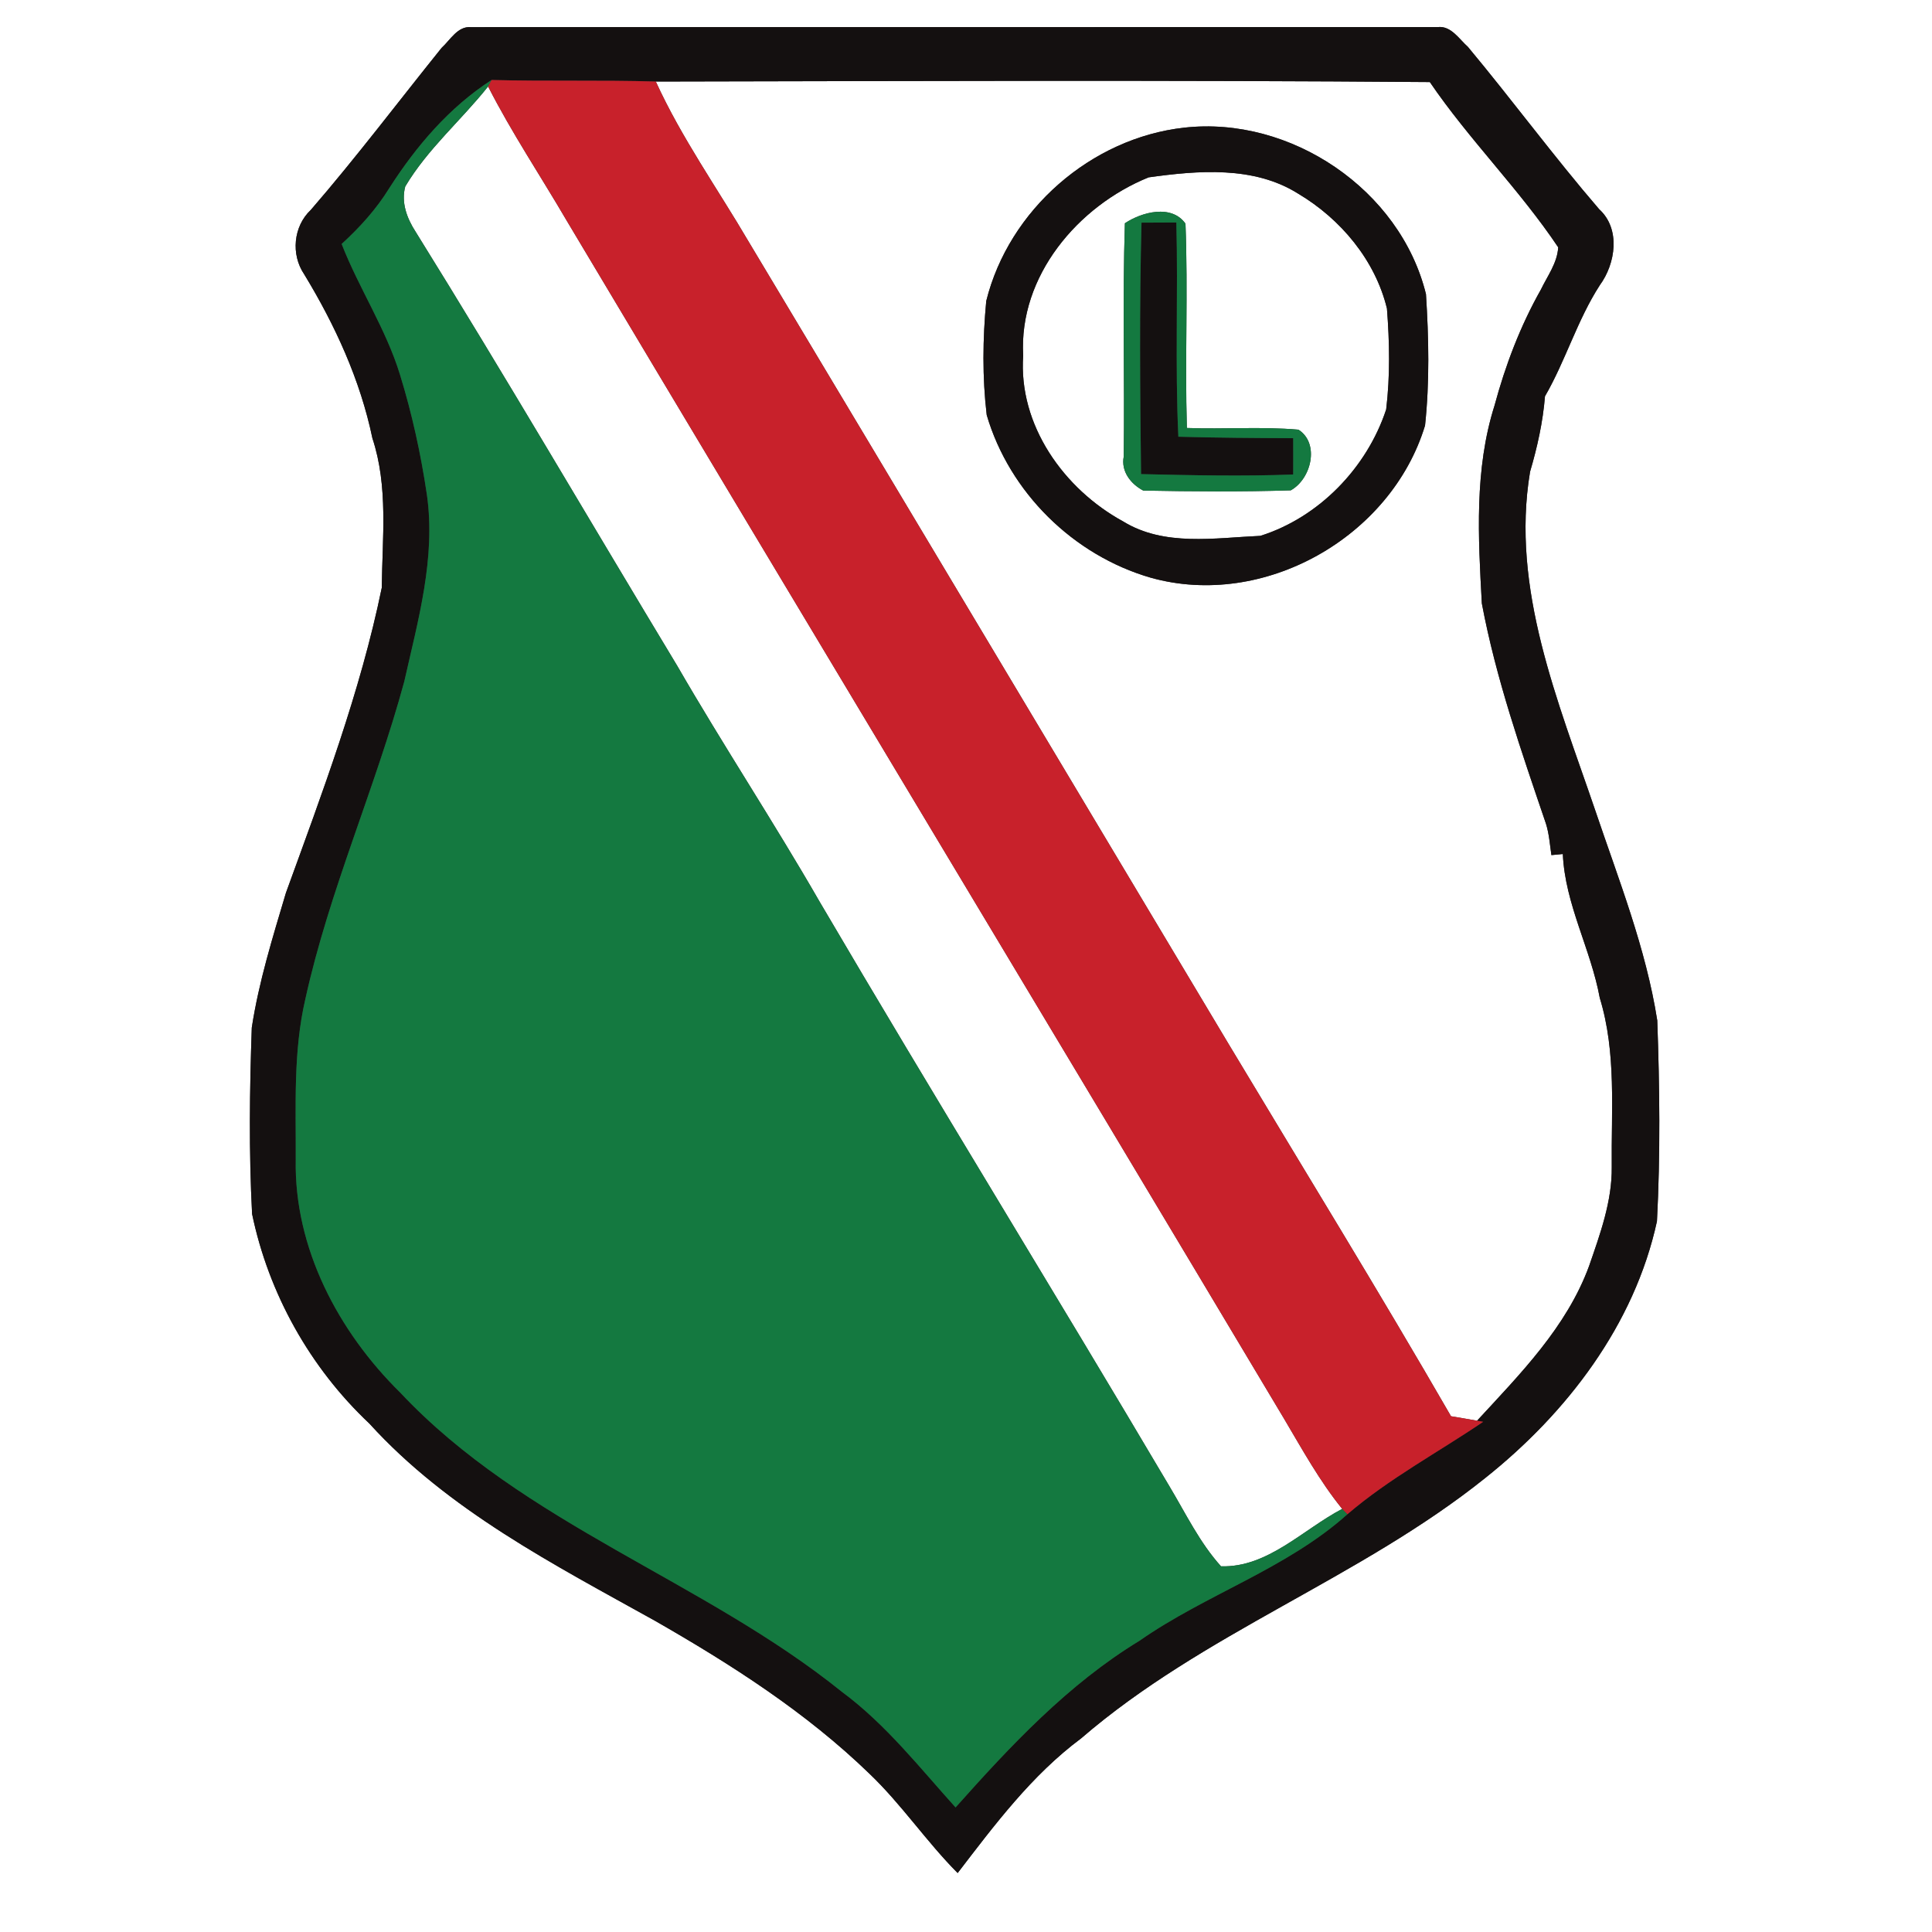 <?xml version="1.0" encoding="UTF-8" ?>
<!DOCTYPE svg PUBLIC "-//W3C//DTD SVG 1.1//EN" "http://www.w3.org/Graphics/SVG/1.1/DTD/svg11.dtd">
<svg width="250pt" height="250pt" viewBox="0 0 250 250" version="1.1" xmlns="http://www.w3.org/2000/svg">
<rect x="0" y="0" width="250" height="250" fill="#333333" stroke="none"/>
<g id="#ffffffff">
<path fill="#ffffff" opacity="1.00" d=" M 0.00 0.00 L 250.00 0.00 L 250.00 250.00 L 0.00 250.00 L 0.00 0.00 M 57.14 6.20 C 51.51 13.19 46.10 20.37 40.22 27.16 C 37.95 29.29 37.63 32.94 39.36 35.49 C 43.35 42.05 46.62 49.16 48.19 56.71 C 50.26 62.95 49.47 69.61 49.40 76.06 C 46.62 89.59 41.70 102.58 37.00 115.53 C 35.29 121.28 33.49 127.04 32.58 132.98 C 32.30 141.01 32.20 149.05 32.62 157.08 C 34.76 167.39 40.12 176.98 47.79 184.20 C 58.00 195.44 71.66 202.44 84.74 209.72 C 94.61 215.37 104.30 221.57 112.50 229.51 C 116.66 233.48 119.87 238.30 123.92 242.37 C 128.71 236.12 133.51 229.70 139.89 224.95 C 155.70 211.30 175.93 204.28 192.18 191.26 C 202.76 182.84 211.50 171.43 214.41 158.03 C 214.86 149.38 214.76 140.70 214.45 132.05 C 212.98 122.67 209.44 113.80 206.42 104.85 C 201.63 90.77 195.46 76.19 197.99 61.04 C 198.93 57.85 199.65 54.61 199.92 51.28 C 202.60 46.65 204.09 41.43 207.01 36.91 C 209.07 34.10 209.73 29.61 206.93 27.07 C 201.05 20.24 195.71 12.98 189.95 6.07 C 188.82 5.07 187.79 3.34 186.09 3.50 C 144.37 3.52 102.64 3.49 60.91 3.51 C 59.21 3.38 58.25 5.19 57.14 6.20 Z" />
<path fill="#ffffff" opacity="1.00" d=" M 84.86 10.55 C 118.24 10.49 151.64 10.35 185.02 10.62 C 190.10 18.08 196.60 24.49 201.63 32.00 C 201.52 34.03 200.23 35.72 199.38 37.49 C 196.72 42.20 194.79 47.28 193.39 52.48 C 190.77 60.74 191.28 69.55 191.75 78.08 C 193.58 87.83 196.87 97.23 200.05 106.60 C 200.46 107.91 200.55 109.29 200.75 110.65 C 201.12 110.61 201.86 110.54 202.23 110.51 C 202.51 116.99 205.85 122.80 207.01 129.13 C 209.19 136.23 208.48 143.69 208.56 151.01 C 208.61 155.45 207.05 159.70 205.62 163.84 C 202.72 171.73 196.71 177.79 191.13 183.84 C 190.00 183.63 188.88 183.45 187.76 183.26 C 178.43 167.09 168.64 151.20 159.04 135.19 C 138.33 100.57 117.65 65.93 96.91 31.33 C 92.86 24.42 88.19 17.85 84.86 10.55 M 153.23 16.52 C 141.18 17.86 130.54 27.17 127.62 38.95 C 127.16 43.85 127.10 48.81 127.68 53.70 C 130.62 63.71 138.88 71.85 148.89 74.75 C 163.52 78.86 180.01 69.52 184.40 55.06 C 185.00 49.42 184.88 43.71 184.52 38.06 C 181.20 24.55 167.01 14.97 153.23 16.52 Z" />
<path fill="#ffffff" opacity="1.00" d=" M 52.44 24.13 C 55.32 19.28 59.68 15.57 63.16 11.19 C 66.20 17.16 69.93 22.73 73.30 28.50 C 104.17 80.24 135.27 131.83 166.15 183.57 C 168.51 187.55 170.75 191.64 173.68 195.25 C 168.61 197.90 164.05 202.86 158.00 202.68 C 155.24 199.62 153.45 195.88 151.35 192.37 C 136.39 167.07 120.95 142.05 106.07 116.70 C 100.14 106.39 93.58 96.45 87.63 86.15 C 76.33 67.43 65.32 48.55 53.78 29.99 C 52.66 28.26 51.88 26.20 52.44 24.13 Z" />
<path fill="#ffffff" opacity="1.00" d=" M 148.63 22.95 C 155.02 22.06 162.26 21.44 168.00 25.07 C 173.48 28.33 177.95 33.66 179.47 39.92 C 179.81 44.26 179.89 48.65 179.37 52.98 C 176.89 60.52 170.68 66.95 163.09 69.34 C 157.18 69.60 150.65 70.75 145.33 67.47 C 137.67 63.29 131.75 55.00 132.40 46.00 C 131.81 35.73 139.48 26.66 148.63 22.95 M 145.56 28.89 C 145.24 38.95 145.54 49.02 145.41 59.08 C 145.04 61.00 146.32 62.63 147.94 63.48 C 154.30 63.60 160.67 63.65 167.02 63.45 C 169.68 61.99 170.80 57.38 168.02 55.60 C 163.22 55.18 158.39 55.56 153.58 55.38 C 153.32 46.57 153.74 37.74 153.40 28.94 C 151.61 26.41 147.77 27.42 145.56 28.89 Z" />
</g>
<g id="#141010ff">
<path fill="#141010" opacity="1.00" d=" M 57.14 6.20 C 58.25 5.19 59.21 3.38 60.91 3.51 C 102.64 3.49 144.37 3.52 186.09 3.50 C 187.79 3.34 188.82 5.07 189.95 6.07 C 195.71 12.98 201.05 20.24 206.93 27.07 C 209.73 29.61 209.07 34.10 207.01 36.91 C 204.09 41.43 202.60 46.65 199.92 51.28 C 199.65 54.61 198.93 57.85 197.99 61.04 C 195.46 76.19 201.63 90.77 206.42 104.85 C 209.44 113.80 212.98 122.67 214.45 132.05 C 214.76 140.70 214.86 149.38 214.41 158.03 C 211.50 171.43 202.76 182.84 192.18 191.26 C 175.93 204.28 155.70 211.30 139.89 224.95 C 133.51 229.70 128.71 236.12 123.92 242.37 C 119.87 238.30 116.66 233.48 112.50 229.51 C 104.30 221.57 94.61 215.37 84.74 209.72 C 71.66 202.44 58.00 195.44 47.79 184.20 C 40.12 176.98 34.76 167.39 32.62 157.08 C 32.20 149.05 32.30 141.01 32.58 132.98 C 33.49 127.04 35.29 121.28 37.00 115.53 C 41.70 102.58 46.62 89.59 49.40 76.06 C 49.47 69.61 50.26 62.95 48.19 56.71 C 46.62 49.16 43.35 42.05 39.36 35.49 C 37.63 32.94 37.95 29.29 40.22 27.16 C 46.10 20.37 51.51 13.19 57.14 6.20 M 84.86 10.55 C 77.78 10.34 70.69 10.54 63.61 10.35 C 58.15 13.87 53.85 18.91 50.37 24.35 C 48.70 27.06 46.55 29.43 44.21 31.57 C 46.45 37.32 49.93 42.53 51.75 48.45 C 53.32 53.53 54.46 58.75 55.24 64.01 C 56.41 72.20 54.09 80.28 52.31 88.20 C 48.55 102.05 42.60 115.24 39.51 129.29 C 37.93 136.08 38.30 143.10 38.27 150.02 C 38.04 161.47 43.78 172.32 51.79 180.20 C 67.82 197.27 90.99 204.45 108.98 218.95 C 114.63 223.14 118.98 228.70 123.65 233.88 C 130.77 225.89 138.22 217.93 147.44 212.32 C 156.07 206.29 166.45 203.02 174.36 195.94 C 179.76 191.31 186.06 187.96 191.92 183.98 L 191.13 183.84 C 196.71 177.79 202.72 171.73 205.62 163.84 C 207.05 159.70 208.61 155.45 208.56 151.01 C 208.48 143.69 209.19 136.23 207.01 129.13 C 205.85 122.80 202.51 116.99 202.23 110.51 C 201.86 110.54 201.12 110.61 200.75 110.65 C 200.55 109.29 200.46 107.91 200.05 106.60 C 196.87 97.23 193.58 87.83 191.75 78.08 C 191.28 69.55 190.77 60.74 193.39 52.48 C 194.79 47.28 196.72 42.20 199.38 37.49 C 200.23 35.72 201.52 34.03 201.63 32.00 C 196.60 24.49 190.10 18.08 185.02 10.62 C 151.64 10.35 118.24 10.49 84.86 10.55 Z" />
<path fill="#141010" opacity="1.00" d=" M 153.23 16.52 C 167.01 14.97 181.20 24.55 184.52 38.06 C 184.88 43.71 185.00 49.42 184.40 55.06 C 180.01 69.52 163.52 78.86 148.89 74.75 C 138.88 71.85 130.62 63.71 127.68 53.70 C 127.10 48.81 127.16 43.85 127.62 38.95 C 130.54 27.17 141.18 17.86 153.23 16.52 M 148.63 22.95 C 139.48 26.66 131.81 35.73 132.40 46.00 C 131.75 55.00 137.67 63.29 145.33 67.47 C 150.65 70.75 157.18 69.60 163.09 69.34 C 170.68 66.95 176.89 60.52 179.37 52.98 C 179.89 48.65 179.81 44.26 179.47 39.92 C 177.95 33.66 173.48 28.33 168.00 25.07 C 162.26 21.44 155.02 22.06 148.63 22.95 Z" />
<path fill="#141010" opacity="1.00" d=" M 147.71 28.81 C 149.21 28.80 150.71 28.79 152.22 28.79 C 152.46 38.03 152.04 47.27 152.48 56.51 C 157.43 56.65 162.39 56.68 167.34 56.70 C 167.35 58.27 167.34 59.83 167.34 61.40 C 160.78 61.65 154.21 61.50 147.65 61.35 C 147.52 50.50 147.43 39.65 147.71 28.81 Z" />
</g>
<g id="#147940ff">
<path fill="#147940" opacity="1.00" d=" M 50.37 24.35 C 53.85 18.91 58.15 13.87 63.61 10.35 L 63.16 11.19 C 59.68 15.57 55.32 19.28 52.44 24.13 C 51.88 26.20 52.66 28.26 53.78 29.99 C 65.32 48.55 76.33 67.43 87.63 86.15 C 93.58 96.45 100.14 106.39 106.07 116.70 C 120.95 142.05 136.39 167.07 151.35 192.37 C 153.45 195.88 155.24 199.62 158.00 202.68 C 164.05 202.86 168.61 197.90 173.68 195.25 L 174.36 195.94 C 166.45 203.02 156.07 206.29 147.44 212.32 C 138.22 217.93 130.77 225.89 123.65 233.88 C 118.98 228.70 114.63 223.14 108.98 218.95 C 90.99 204.45 67.82 197.27 51.79 180.20 C 43.78 172.32 38.04 161.47 38.27 150.02 C 38.30 143.10 37.93 136.08 39.51 129.29 C 42.60 115.24 48.55 102.05 52.31 88.20 C 54.09 80.28 56.41 72.20 55.24 64.01 C 54.46 58.75 53.32 53.53 51.75 48.45 C 49.93 42.53 46.45 37.32 44.21 31.57 C 46.55 29.43 48.70 27.06 50.37 24.35 Z" />
<path fill="#147940" opacity="1.00" d=" M 145.56 28.89 C 147.77 27.42 151.61 26.41 153.40 28.94 C 153.74 37.74 153.32 46.57 153.58 55.38 C 158.39 55.56 163.22 55.18 168.02 55.60 C 170.80 57.38 169.68 61.99 167.02 63.45 C 160.67 63.65 154.30 63.60 147.94 63.48 C 146.32 62.63 145.04 61.00 145.41 59.08 C 145.54 49.02 145.24 38.95 145.56 28.89 M 147.71 28.81 C 147.43 39.65 147.52 50.50 147.65 61.35 C 154.21 61.50 160.78 61.65 167.34 61.40 C 167.34 59.83 167.35 58.27 167.34 56.70 C 162.39 56.68 157.43 56.65 152.48 56.51 C 152.04 47.27 152.46 38.03 152.22 28.79 C 150.71 28.79 149.21 28.80 147.71 28.81 Z" />
</g>
<g id="#c8212bff">
<path fill="#c8212b" opacity="1.00" d=" M 63.61 10.35 C 70.69 10.54 77.78 10.34 84.86 10.55 C 88.19 17.85 92.86 24.42 96.91 31.33 C 117.65 65.93 138.33 100.57 159.04 135.19 C 168.64 151.20 178.43 167.09 187.76 183.26 C 188.88 183.45 190.00 183.63 191.13 183.84 L 191.92 183.98 C 186.06 187.96 179.76 191.31 174.36 195.94 L 173.68 195.25 C 170.75 191.64 168.51 187.55 166.15 183.57 C 135.27 131.83 104.17 80.24 73.30 28.50 C 69.93 22.73 66.20 17.16 63.16 11.19 L 63.61 10.35 Z" />
</g>
</svg>
